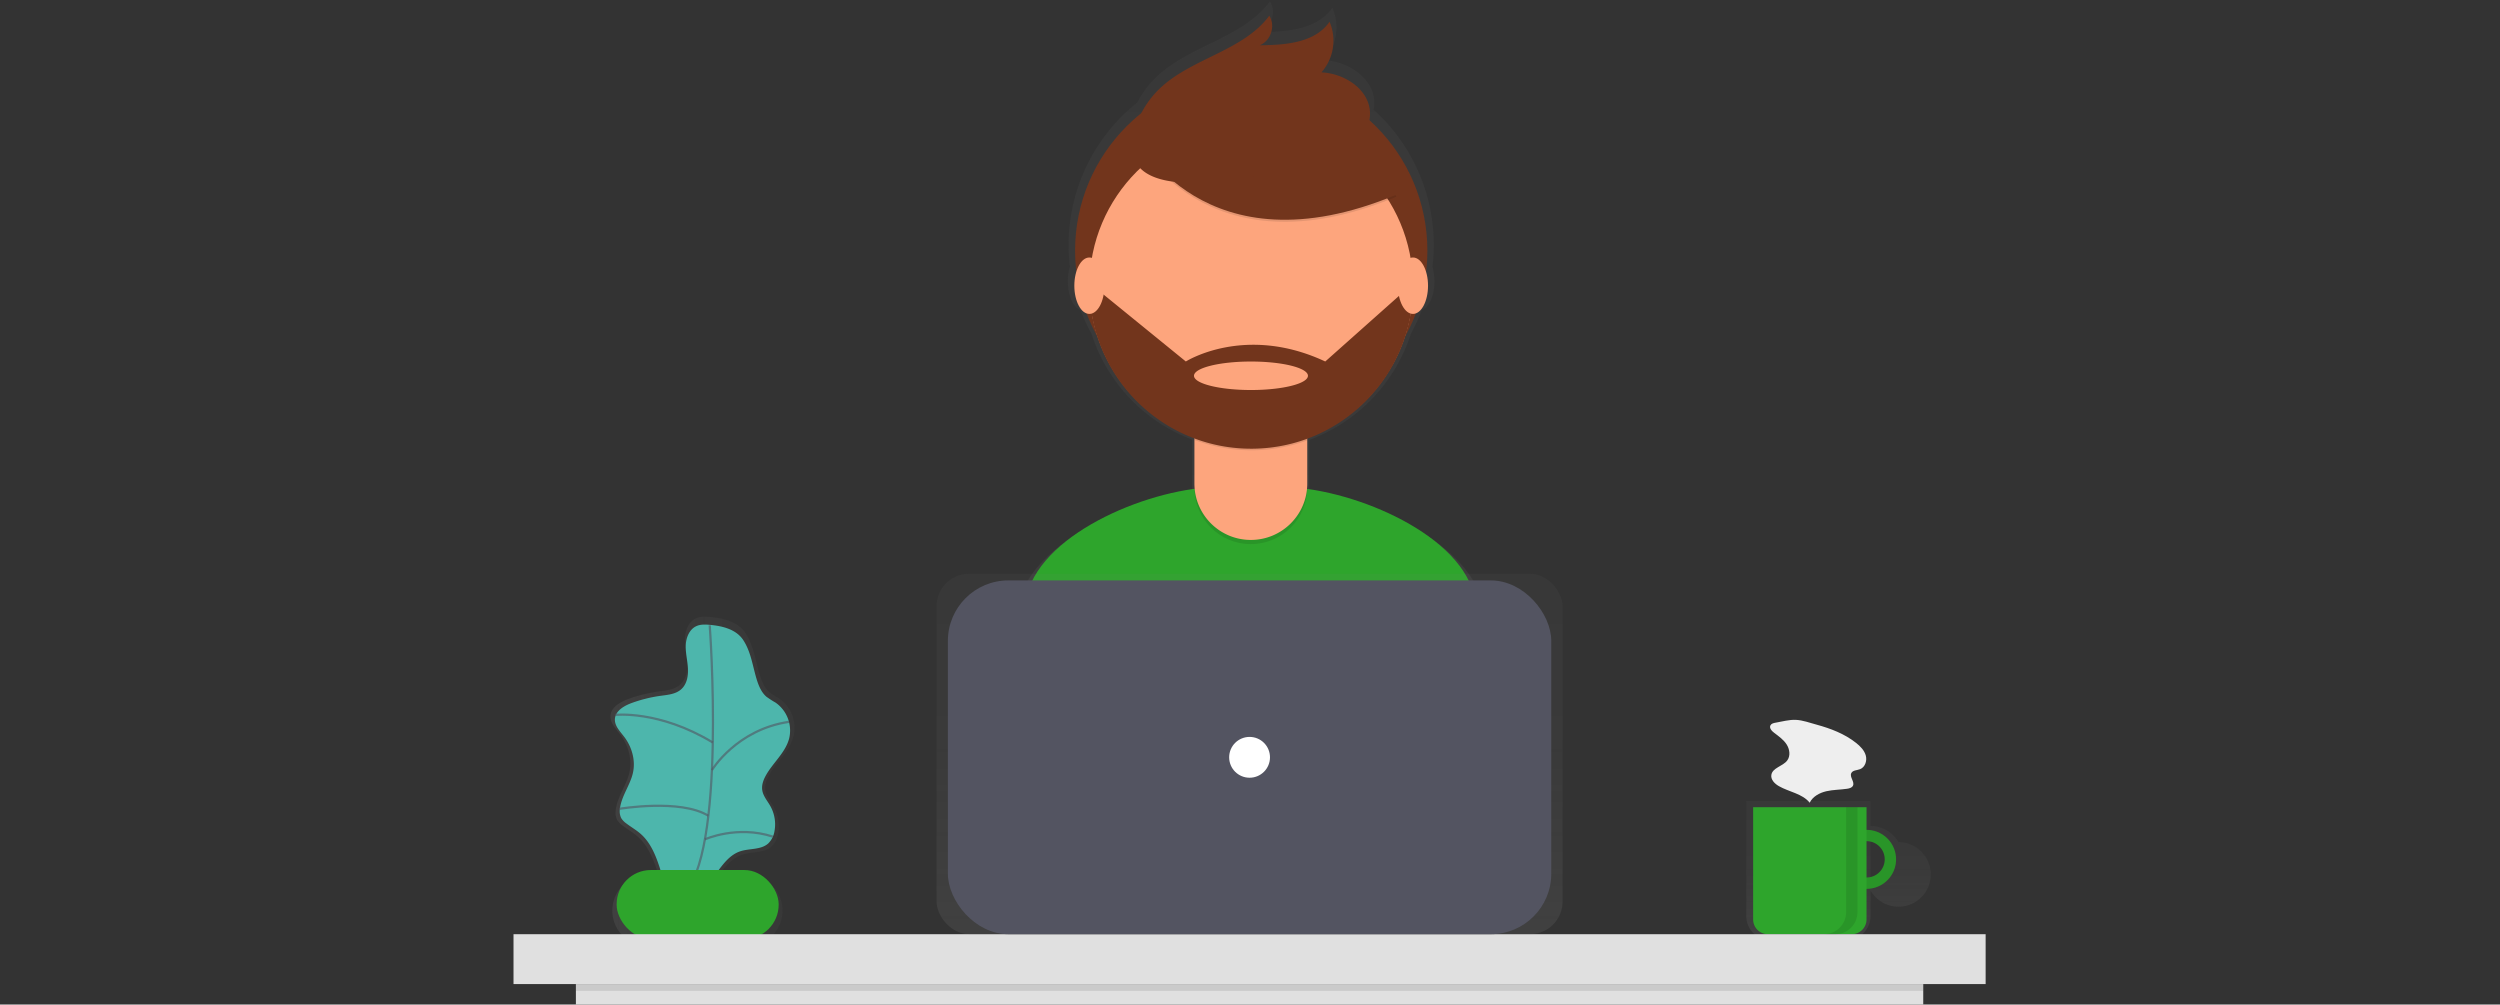 <svg viewBox="0 0 1110 446" xmlns="http://www.w3.org/2000/svg"><rect x="0" y="0" width="1110" height="446" fill="#333333" stroke="none"/><defs><linearGradient x1=".015%" y1="50.011%" x2="100.034%" y2="50.011%" id="a"><stop stop-color="gray" stop-opacity=".25" offset="0%"/><stop stop-color="gray" stop-opacity=".12" offset="54%"/><stop stop-color="gray" stop-opacity=".1" offset="100%"/></linearGradient><linearGradient x1="50.024%" y1="99.989%" x2="50.024%" y2="0%" id="b"><stop stop-color="gray" stop-opacity=".25" offset="0%"/><stop stop-color="gray" stop-opacity=".12" offset="54%"/><stop stop-color="gray" stop-opacity=".1" offset="100%"/></linearGradient><linearGradient x1="50.024%" y1="99.992%" x2="50.024%" y2=".002%" id="c"><stop stop-color="gray" stop-opacity=".25" offset="0%"/><stop stop-color="gray" stop-opacity=".12" offset="54%"/><stop stop-color="gray" stop-opacity=".1" offset="100%"/></linearGradient><linearGradient x1="50%" y1="100.004%" x2="50%" y2="0%" id="d"><stop stop-color="gray" stop-opacity=".25" offset="0%"/><stop stop-color="gray" stop-opacity=".12" offset="54%"/><stop stop-color="gray" stop-opacity=".1" offset="100%"/></linearGradient></defs><g transform="translate(228)" fill="none" fill-rule="evenodd"><path d="M81.898 53.217A15.86 15.86 0 0 0 75.607 36.4c-1.386-.935-2.934-1.648-4.212-2.725-2.133-1.796-3.364-4.44-4.225-7.083-2.113-6.337-2.78-13.454-6.48-19.179C57.326 2.2 50.76.686 44.94.155c-2.12-.189-4.347-.29-6.284.592-3.243 1.466-4.791 5.294-4.939 8.852-.148 3.559.78 7.064 1.01 10.616.228 3.551-.404 7.46-3.022 9.868-2.617 2.408-6.372 2.69-9.85 3.175a65.236 65.236 0 0 0-13.35 3.317C4.879 37.92.835 40.28.667 44.129c-.141 3.148 2.402 5.664 4.313 8.173 3.573 4.71 5.383 10.871 4.145 16.636C7.886 74.703 3.74 79.843 3.02 85.79a7.318 7.318 0 0 0 .599 4.454 8.147 8.147 0 0 0 2.247 2.388c2.24 1.729 4.71 3.121 6.863 4.998 4.42 3.915 6.816 9.6 8.66 15.21.175.538.336 1.09.504 1.628h-4.346c-8.843.047-16.002 7.196-16.061 16.037.04 8.859 7.213 16.03 16.074 16.07H60.96c8.86-.04 16.034-7.211 16.074-16.07-.04-8.86-7.213-16.03-16.074-16.071H49.063c2.813-3.767 5.753-7.306 10.093-8.745 4.34-1.44 9.595-.599 13-3.626a10.19 10.19 0 0 0 2.953-5.846 17.4 17.4 0 0 0-1.904-11.557c-1.346-2.442-3.364-4.655-3.802-7.4-.37-2.36.485-4.755 1.642-6.854 3.284-5.967 9.09-10.602 10.853-17.188z" opacity=".7" transform="translate(42.389 273.789)" fill="url(#a)" fill-rule="nonzero"/><path d="M87.173 277.435c-2.018-.182-4.138-.276-5.981.565-3.089 1.4-4.562 5.045-4.71 8.429-.148 3.384.747 6.727.962 10.09.215 3.364-.384 7.104-2.88 9.418-2.496 2.314-6.055 2.563-9.38 3.02a62.127 62.127 0 0 0-12.71 3.176c-3.45 1.258-7.3 3.525-7.461 7.198-.135 3 2.288 5.381 4.111 7.783 3.405 4.466 5.1 10.353 3.943 15.842-1.157 5.49-5.1 10.386-5.813 16.05a6.968 6.968 0 0 0 .571 4.238 7.757 7.757 0 0 0 2.147 2.274c2.133 1.648 4.515 2.974 6.533 4.763 4.212 3.727 6.486 9.142 8.25 14.483a117.265 117.265 0 0 1 4.036 16.057c3.627-2.334 8.316-2.3 12.185-4.197 8.243-4.036 11.015-15.741 19.714-18.654 4.118-1.346 9.138-.572 12.38-3.451a9.7 9.7 0 0 0 2.813-5.563 16.572 16.572 0 0 0-1.817-11.006c-1.298-2.327-3.209-4.433-3.62-7.07-.356-2.253.465-4.527 1.562-6.525 3.128-5.684 8.659-10.09 10.348-16.367a15.107 15.107 0 0 0-5.988-16.017 44.644 44.644 0 0 1-4.037-2.596c-2.019-1.709-3.183-4.232-4.037-6.727-2.019-6.055-2.645-12.782-6.17-18.264-3.163-5.005-9.407-6.451-14.95-6.95z" fill="#4DB6AC" fill-rule="nonzero"/><path d="M87.113 277.643s7.65 102.527-12.246 120.124" stroke="#535461" opacity=".6"/><rect fill="#2EA52C" fill-rule="nonzero" x="45.787" y="386.291" width="71.94" height="30.608" rx="15.2"/><path d="M45.026 317.427s19.567-2.28 43.46 12.25M88.102 341.913s10.873-17.981 34.22-21.419M46.91 359.128s27.123-4.595 39.584 3.06M84.973 372.676s14.197-6.438 30.17-1.211" stroke="#535461" opacity=".6"/><path d="M55.503 11.557V.525H.33v51.004c0 5.944 4.82 10.763 10.765 10.763h33.642c5.946 0 10.766-4.819 10.766-10.763V40.227A14.333 14.333 0 1 0 67.92 18.724a14.339 14.339 0 0 0-12.417-7.167zm0 23.161V17.073A8.828 8.828 0 0 1 63.35 30.38a8.828 8.828 0 0 1-7.847 4.339z" opacity=".7" transform="translate(547.019 355.186)" fill="url(#b)" fill-rule="nonzero"/><path d="M600.751 368.465c-7.23 0-13.093 5.86-13.093 13.09 0 7.23 5.862 13.091 13.093 13.091 7.232 0 13.094-5.86 13.094-13.09a13.09 13.09 0 0 0-13.094-13.091zm0 21.143a8.073 8.073 0 1 1 0-16.145 8.073 8.073 0 0 1 8.075 8.072 8.072 8.072 0 0 1-8.075 8.08v-.007z" fill="#2EA52C" fill-rule="nonzero"/><path d="M600.751 368.465c-7.23 0-13.093 5.86-13.093 13.09 0 7.23 5.862 13.091 13.093 13.091 7.232 0 13.094-5.86 13.094-13.09a13.09 13.09 0 0 0-13.094-13.091zm0 21.143a8.073 8.073 0 1 1 0-16.145 8.073 8.073 0 0 1 8.075 8.072 8.072 8.072 0 0 1-8.075 8.08v-.007z" fill="#000" fill-rule="nonzero" opacity=".1"/><path d="M550.383 358.401h50.355v49.827a6.56 6.56 0 0 1-6.56 6.559h-37.222a6.56 6.56 0 0 1-6.56-6.56v-49.826h-.013z" fill="#2EA52C" fill-rule="nonzero"/><path fill="#E0E0E0" fill-rule="nonzero" d="M0 414.787h653.623v22.152H0z"/><path d="M221.344 266.564c-7.004-25.421-46.722-43.988-76.603-48.105v-22.32h.094v-.854a74.636 74.636 0 0 0 45.08-47.244 80.635 80.635 0 0 0 4.811-10.373c3.19-1.164 5.599-6.418 5.599-12.74a22.242 22.242 0 0 0-.902-6.392c.392-3.218.592-6.457.599-9.7A80.838 80.838 0 0 0 173.31 48.71c.251-1.302.337-2.631.256-3.955-.673-10.447-11.836-17.544-22.291-18.015a22.061 22.061 0 0 0 3.72-23.303c-6.668 9.714-20.36 10.764-32.141 10.824 5.086-1.97 7.401-9.014 4.414-13.595-12.313 16.501-36.334 19.562-50.975 34.032a42.96 42.96 0 0 0-7.926 10.81 80.88 80.88 0 0 0-30.493 63.321c.006 3.213.202 6.423.586 9.613a22.195 22.195 0 0 0-.929 6.478c0 6.35 2.429 11.625 5.645 12.782a80.635 80.635 0 0 0 4.831 10.406 74.623 74.623 0 0 0 44.77 47.09v23.261c-29.994 4.036-70.028 22.758-76.972 48.38C9.81 288.973 3.411 313.257.222 327.545c27.297 19.179 84.57 30.433 120.438 30.433 34.107 0 89.845-10.164 116.341-27.62-2.799-15.715-9.4-41.096-15.657-63.793z" opacity=".7" transform="translate(208.58)" fill="url(#c)" fill-rule="nonzero"/><path d="M329.24 351.634c32.902 0 86.669-9.802 112.23-26.646-2.765-15.122-9.137-39.602-15.172-61.505-7.684-27.897-56.203-47.237-85.141-47.237h-27.89c-29.033 0-77.612 19.448-85.201 47.466-5.787 21.351-11.957 44.795-15.032 58.558 26.308 18.506 81.582 29.364 116.207 29.364z" fill="#2EA52C" fill-rule="nonzero"/><ellipse fill="#72351C" fill-rule="nonzero" cx="327.545" cy="111.332" rx="78.211" ry="78.195"/><path d="M302.3 176.456h50.113v40.08c0 13.835-11.218 25.05-25.056 25.05-13.839 0-25.057-11.215-25.057-25.05v-40.08z" fill="#000" fill-rule="nonzero" opacity=".1"/><path d="M309.506 174.6h35.735a7.185 7.185 0 0 1 7.186 7.184v32.895c0 13.835-11.219 25.051-25.057 25.051s-25.056-11.216-25.056-25.051v-32.895a7.184 7.184 0 0 1 7.192-7.185z" fill="#FDA57D" fill-rule="nonzero"/><path d="M302.394 195.372a72.136 72.136 0 0 0 50.113.141v-6.155h-50.113v6.014z" fill="#000" fill-rule="nonzero" opacity=".1"/><ellipse fill="#FDA57D" fill-rule="nonzero" cx="327.545" cy="126.918" rx="71.826" ry="71.811"/><path d="M276.349 61.592s30.277 61.431 115.66 25.745l-19.848-31.16-35.257-12.647-60.555 18.062z" fill="#000" fill-rule="nonzero" opacity=".1"/><path d="M276.349 60.691s30.277 61.43 115.66 25.744L372.162 55.27l-35.257-12.647-60.555 18.069z" fill="#72351C" fill-rule="nonzero"/><path d="M276.113 56.54a41.484 41.484 0 0 1 10.288-16.723c14.13-13.965 37.289-16.912 49.171-32.834 2.853 4.42.673 11.214-4.26 13.11 11.365-.073 24.573-1.069 31.005-10.44a21.28 21.28 0 0 1-3.593 22.475c10.093.458 20.858 7.306 21.531 17.376.438 6.727-3.774 13.07-9.292 16.918-5.517 3.848-12.192 5.617-18.765 7.064-19.203 4.238-88.633 21.957-76.085-16.946zM399.37 127.544h-1.91l-37.047 32.962c-35.66-16.716-61.901 0-61.901 0l-38.857-31.617-3.915.491c1.073 39.241 33.463 70.348 72.724 69.843 39.26-.506 70.838-32.437 70.9-71.693l.007.014zm-71.94 45.622c-13.974 0-25.298-2.832-25.298-6.323 0-3.491 11.33-6.323 25.299-6.323 13.968 0 25.298 2.832 25.298 6.323 0 3.491-11.324 6.323-25.298 6.323z" fill="#72351C" fill-rule="nonzero"/><ellipse fill="#FDA57D" fill-rule="nonzero" cx="255.686" cy="126.851" rx="6.681" ry="12.526"/><ellipse fill="#FDA57D" fill-rule="nonzero" cx="399.364" cy="126.851" rx="6.681" ry="12.526"/><rect x=".108" y=".471" width="277.963" height="160.029" rx="14.5" opacity=".7" transform="translate(187.722 254.28)" fill="url(#d)" fill-rule="nonzero"/><rect fill="#535461" fill-rule="nonzero" x="192.863" y="257.705" width="267.898" height="157.075" rx="26.84"/><ellipse fill="#FFF" fill-rule="nonzero" cx="326.812" cy="336.249" rx="9.063" ry="9.061"/><path fill="#E0E0E0" fill-rule="nonzero" d="M27.694 436.939h598.228V446H27.694z"/><path fill="#000" fill-rule="nonzero" opacity=".1" d="M27.694 436.939h598.228v3.02H27.694zM591.688 358.401v46.564c0 5.42-4.395 9.815-9.816 9.815h5.032c5.422 0 9.817-4.394 9.817-9.815v-46.564h-5.033z"/><path d="M560.327 320.878c-.847.148-1.81.377-2.227 1.13-.673 1.197.538 2.55 1.628 3.363 2.019 1.52 4.145 3.014 5.518 5.133 1.372 2.12 1.803 5.079.303 7.117-1.958 2.657-6.628 3.223-7.079 6.492-.29 2.099 1.52 3.888 3.364 4.937 4.535 2.597 10.382 3.29 13.673 7.353 1.345-2.792 4.4-4.406 7.4-5.099 3.002-.693 6.177-.639 9.252-1.103.99-.148 2.106-.45 2.55-1.346.862-1.742-1.588-3.834-.746-5.583.672-1.345 2.53-1.231 3.909-1.762 2.247-.868 3.169-3.76 2.536-6.055-.632-2.294-2.435-4.137-4.333-5.624-5.1-4.036-11.236-6.363-17.446-8.072-2.887-.787-6.278-2.018-9.272-2.146-2.86-.141-6.163.76-9.03 1.265z" fill="#EEE" fill-rule="nonzero"/></g></svg>

